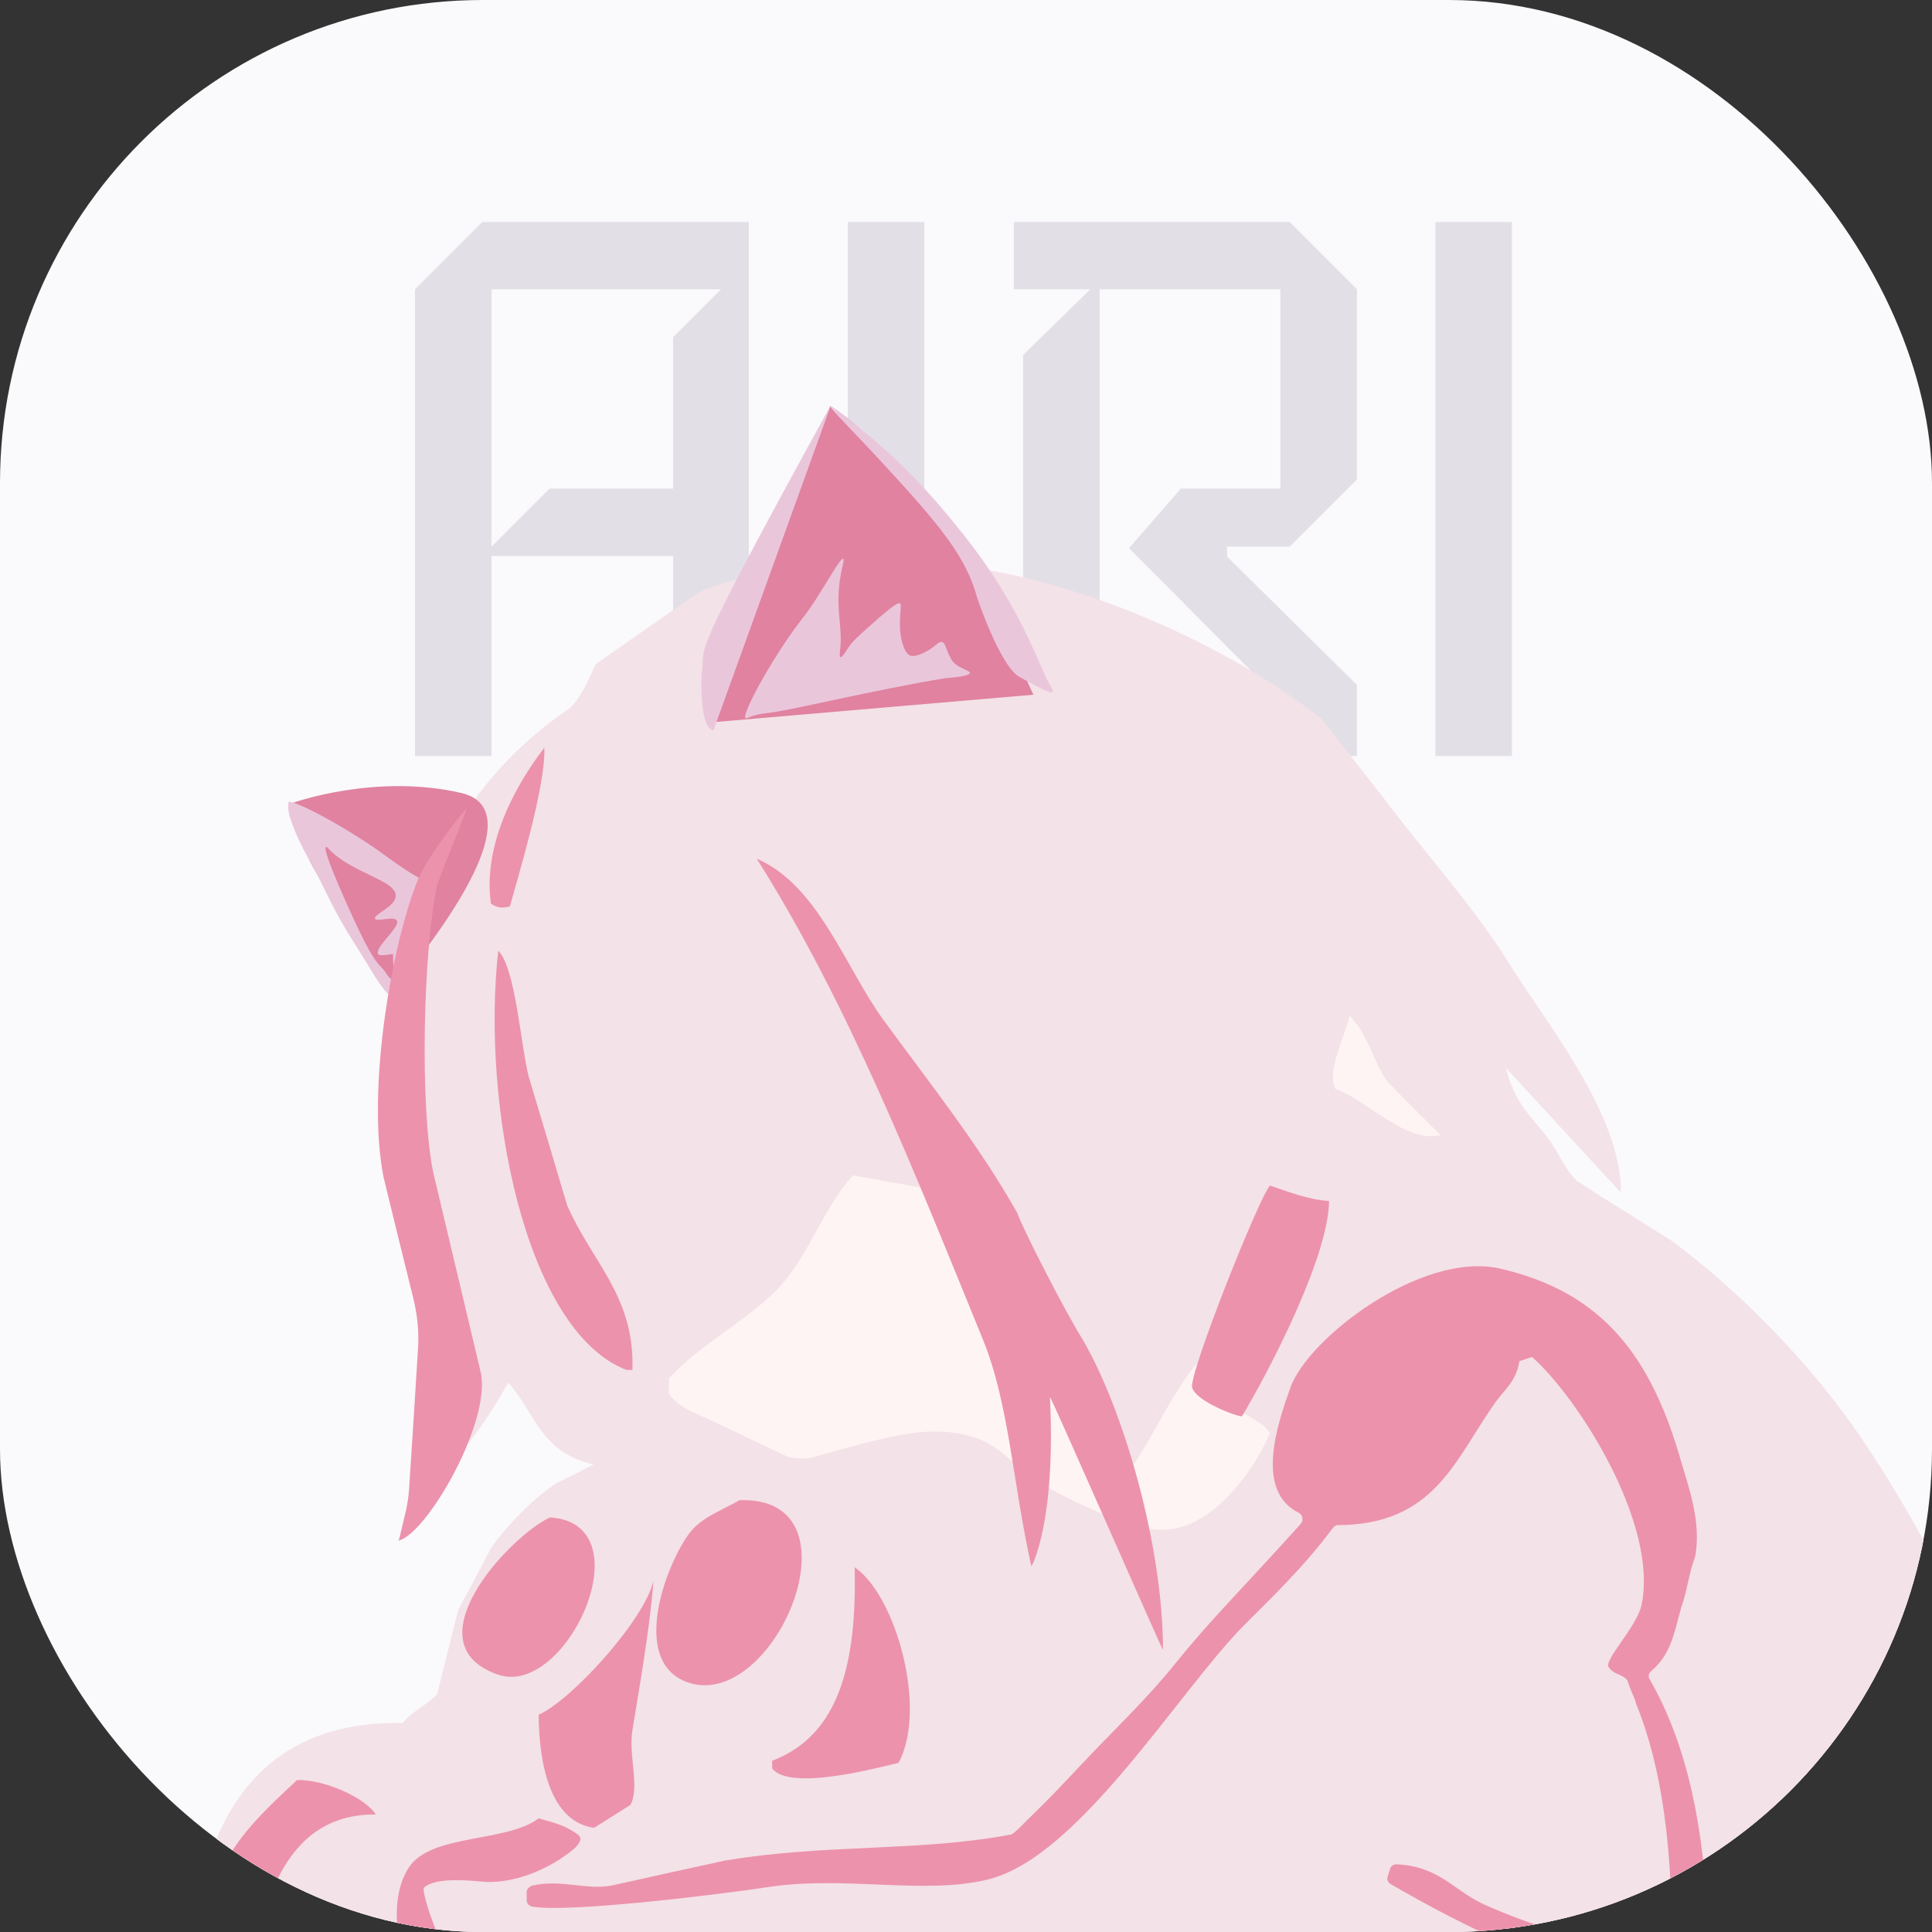 <svg width="1500" height="1500" viewBox="0 0 1500 1500" fill="none" xmlns="http://www.w3.org/2000/svg">
<rect x="0" y="0" width="1500" height="1500" fill="#333333" stroke="none"/>
<g clip-path="url(#clip0_536_557)">
<rect width="1500" height="1500" rx="375" fill="#FAF9FB"/>
<path d="M581.4 587H522.6V431.6H381.6V587H322.2V224.6L374.4 172.4H581.4V587ZM559.8 224.6H381.6V424.4L426.6 379.4H522.6V261.8L559.8 224.6ZM717.628 587H658.228V172.4H717.628V587ZM1053.55 587H994.153L995.353 545L876.553 425.6L916.753 379.4H994.153V224.6H853.753V587H794.353V275.6L846.553 224.6H787.153V172.4H1001.35L1053.55 224.6V372.2L1001.35 424.4H952.753V432.2L1053.55 531.8V587ZM1173.86 587H1114.46V172.4H1173.86V587Z" fill="#E3DFE6"/>
<path d="M703.293 1218.3L479.705 1080.15L642.7 831.11L1040.19 1047.43L1002.62 1251.02L703.293 1218.3Z" fill="#FFF4F4"/>
<path d="M1017.16 896.55V755.975H1102.6L1168.04 951.69L1017.16 896.55Z" fill="#FFF4F4"/>
<g clip-path="url(#clip1_536_557)">
<path fill-rule="evenodd" clip-rule="evenodd" d="M1505.15 2027.87C1484.43 2058.4 1424.18 2097.38 1390.65 2117.01C1374.84 2126.28 1357.67 2123.56 1334.22 2127.37C1233.08 2143.73 1132.48 2122.19 1050.15 2097.66C1030.25 2091.66 980.906 2054.04 959.642 2061.94C929.109 2075.58 933.47 2112.38 917.931 2140.73C907.572 2162.54 880.31 2241.87 871.859 2259.59C850.322 2304.85 823.332 2351.47 797.433 2393.45C777.532 2425.89 726.553 2486.41 669.575 2454.52C642.859 2439.52 644.222 2418.8 640.132 2397.27C639.86 2396.45 639.86 2384.73 639.042 2384.73C636.043 2384.73 636.043 2384.73 632.499 2384.73C625.593 2393.09 618.595 2401.45 611.507 2409.81C571.978 2446.06 512.547 2437.34 498.643 2383.09C489.374 2347.38 506.549 2311.39 516.363 2287.95C534.72 2231.42 553.076 2174.9 571.432 2118.38C581.247 2071.49 558.892 2033.32 546.079 2002.51C522.088 1943.63 515.273 1873.56 491.01 1813.59C480.923 1788.23 461.567 1775.15 453.933 1757.16C444.937 1735.62 425.036 1647.29 409.224 1639.66C358.517 1616.76 344.886 1693.09 315.716 1703.45C256.285 1724.71 230.386 1641.02 226.569 1597.95C177.225 1581.59 140.149 1507.44 163.867 1439.01C184.858 1379.31 229.023 1336.23 312.717 1337.87C320.077 1328.6 331.527 1323.96 339.433 1315.51L355.791 1250.08C364.333 1234.27 372.784 1218.37 381.144 1202.38C392.867 1185.2 414.131 1163.39 431.579 1151.94C441.575 1147.03 451.48 1142.04 461.294 1136.95C455.842 1135.68 450.935 1134.13 446.573 1132.31C418.766 1120.05 414.131 1096.33 394.502 1073.15C392.594 1078.06 370.785 1114.59 358.789 1125.23C354.791 1122.68 350.793 1120.14 346.794 1117.59C339.706 1106.41 339.433 1028.45 333.436 1004.73C285.727 813.349 302.357 646.233 440.575 551.089C451.48 543.728 459.113 521.374 462.93 515.376C489.101 497.02 515.364 478.663 541.717 460.307C570.069 446.404 609.054 444.223 650.219 438.225C666.031 437.68 681.934 437.134 697.927 436.589C818.698 435.499 957.461 503.108 1026.43 558.45C1042.25 578.806 1058.15 599.161 1074.14 619.517C1106.58 662.863 1142.84 701.848 1172.28 749.011C1200.09 793.72 1259.25 865.964 1258.43 925.94C1228.63 893.59 1198.91 861.33 1169.29 829.161C1177.46 863.783 1196 870.871 1209.36 895.407C1213.45 903.04 1218.9 912.037 1224.36 916.944C1231.44 921.488 1238.62 926.122 1245.89 930.848C1262.98 941.571 1280.06 952.294 1297.14 963.017C1352.21 1003.64 1407.28 1060.61 1445.72 1117.59C1512.79 1217.1 1561.04 1328.6 1591.57 1465.73C1636.28 1666.65 1589.12 1905.46 1505.15 2027.87ZM1036.79 845.518C1059.42 852.606 1092.13 888.592 1118.58 881.231C1118.58 881.231 1089.95 853.424 1077.14 839.52C1067.6 826.707 1066.78 816.348 1055.06 797.264L1047.97 788.541C1043.88 805.443 1029.71 831.614 1036.79 845.518ZM996.718 1099.87C995.9 1098.51 986.631 1113.5 986.086 1112.68C978.998 1103.14 974.909 1103.69 963.731 1095.78C954.735 1084.88 950.646 1061.7 941.649 1050.8C921.475 1053.53 892.305 1124.68 876.22 1141.58C875.312 1141.04 874.312 1140.49 873.222 1139.95C860.681 1094.69 768.809 944.751 736.367 925.94C711.649 921.397 686.932 916.944 662.214 912.582C638.497 938.481 627.592 976.648 602.784 1001.73C577.43 1027.08 543.625 1043.71 519.362 1070.16V1081.88C527.813 1094.42 541.444 1097.15 555.075 1104.23C573.977 1113.14 592.788 1122.04 611.507 1130.95C617.232 1132.31 623.23 1132.59 628.955 1132.04C639.314 1131.22 649.401 1128.5 656.217 1126.59C686.477 1118.14 722.191 1126.04 749.998 1132.59C769.354 1137.22 780.258 1150.58 794.435 1159.3C821.151 1175.93 848.959 1181.38 873.222 1199.38C876.311 1203.38 879.31 1207.37 882.218 1211.37C908.935 1221.73 995.355 1126.86 996.718 1099.87Z" fill="#F3E2E7"/>
<path d="M548.259 561.172L644.494 315.27C644.494 315.27 717.556 353.164 802.34 539.362L548.259 561.172Z" fill="#E082A0"/>
<path d="M227.387 623.336C227.387 623.336 291.452 600.164 358.244 615.703C425.308 631.242 305.356 768.37 305.356 768.37C305.356 768.37 215.119 646.781 227.387 623.336Z" fill="#E082A0"/>
<path d="M544.715 523.28C544.715 523.28 542.534 565.809 553.984 566.899L644.766 315.544C644.766 315.272 644.494 315.272 644.494 315.544C528.085 527.369 549.077 497.654 544.715 523.28Z" fill="#EAC6DB"/>
<path d="M790.89 525.191C776.714 516.467 759.539 467.123 758.448 463.306C749.724 431.683 728.733 406.602 685.386 359.711C663.304 335.721 643.676 316.365 644.493 315.274C645.311 314.456 663.032 328.632 673.118 337.084C696.836 356.712 718.646 378.249 745.635 412.054C795.252 473.666 806.702 518.921 816.243 533.642C816.516 534.187 817.879 536.368 817.061 537.186C815.971 538.549 809.701 535.278 802.34 531.461C797.16 528.735 792.253 526.009 790.89 525.191Z" fill="#EAC6DB"/>
<path d="M578.793 557.633C576.34 555.998 588.335 531.189 606.873 502.837C622.139 479.392 623.775 481.3 637.951 458.127C645.857 445.587 652.945 433.046 654.581 433.864C655.672 434.137 654.309 438.226 653.218 443.951C647.493 471.758 654.854 485.662 652.128 505.563C652.128 506.653 651.582 509.925 652.673 510.197C653.763 510.743 656.762 505.563 659.761 501.201C662.76 497.112 667.667 492.75 677.209 484.299C696.019 467.396 697.928 467.942 698.745 468.487C700.381 469.577 698.473 473.121 698.745 486.207C698.745 487.297 698.745 497.384 703.107 505.563C703.653 506.381 704.47 507.744 705.834 508.562C707.742 509.652 710.468 509.925 717.011 506.926C726.825 502.292 728.188 497.657 731.46 498.475C734.186 499.293 733.641 502.837 738.548 511.833C742.092 518.649 754.087 520.557 752.997 522.738C751.633 525.464 735.549 526.282 733.913 526.555C677.208 535.824 612.053 552.181 594.06 553.816C592.697 554.089 589.152 554.362 584.791 555.725C580.429 557.088 579.338 558.178 578.793 557.633Z" fill="#EAC6DB"/>
<path d="M306.174 761.556C308.627 763.737 306.991 771.915 304.265 772.733C302.357 773.279 298.813 771.098 287.363 752.014C275.368 732.113 270.188 725.57 259.01 704.579C248.924 684.95 243.199 671.592 239.654 666.685C239.654 666.685 230.113 650.873 224.933 633.97C224.115 631.244 223.843 628.245 223.843 628.245C223.843 626.064 223.57 623.611 224.115 622.793C226.023 620.339 261.464 637.787 294.178 660.687C303.175 667.23 323.621 682.224 329.891 683.314C330.164 683.587 330.982 683.587 331.527 684.405C333.708 687.131 324.984 693.129 321.985 702.125C314.897 721.754 314.897 739.201 312.444 744.108C309.172 750.379 306.991 754.468 306.174 754.468C305.356 754.468 305.083 740.564 305.083 740.564C305.083 740.564 294.996 742.745 293.633 740.837C290.362 735.657 311.081 719.845 308.082 714.665C305.901 710.849 292.27 716.029 291.179 713.302C289.544 710.031 307.264 704.033 307.264 695.31C307.264 683.314 272.914 677.862 255.466 659.324C254.921 658.506 253.831 657.415 253.013 657.688C249.741 659.324 272.096 709.213 282.456 729.932C293.633 751.742 295.269 748.47 299.903 755.831C300.449 756.649 301.539 758.557 303.72 760.193C305.083 761.011 305.628 761.011 306.174 761.556Z" fill="#EAC6DB"/>
<path d="M1505.15 2027.86C1484.43 2058.4 1424.18 2097.38 1390.65 2117.01C1374.84 2126.28 1357.67 2123.55 1334.22 2127.37C1233.08 2143.73 1132.48 2122.19 1050.15 2097.66C1030.25 2091.66 980.906 2054.04 959.642 2061.94C929.109 2075.57 933.47 2112.38 917.931 2140.73C907.572 2162.54 880.31 2241.87 871.859 2259.59C850.322 2304.85 823.332 2351.46 797.433 2393.45C777.532 2425.89 726.553 2486.41 669.575 2454.51C642.859 2439.52 644.222 2418.8 640.132 2397.26C639.86 2396.45 639.86 2384.72 639.042 2384.72C636.043 2384.72 636.043 2384.72 632.499 2384.72C625.593 2393.08 618.595 2401.44 611.507 2409.8C571.978 2446.06 512.547 2437.34 498.643 2383.09C489.374 2347.37 506.549 2311.39 516.363 2287.94C534.72 2231.42 553.076 2174.9 571.432 2118.37C581.247 2071.48 558.892 2033.32 546.079 2002.51C522.088 1943.63 515.273 1873.56 491.01 1813.59C480.923 1788.23 461.567 1775.15 453.933 1757.15C444.937 1735.62 425.036 1647.29 409.224 1639.66C358.517 1616.76 344.886 1693.09 315.716 1703.45C256.285 1724.71 230.386 1641.02 226.569 1597.94C177.225 1581.59 140.149 1507.44 163.867 1439.01C184.858 1379.3 229.023 1336.23 312.717 1337.87C320.077 1328.6 331.527 1323.96 339.433 1315.51L355.791 1250.08C364.333 1234.27 372.784 1218.37 381.144 1202.37C392.867 1185.2 414.131 1163.39 431.579 1151.94C441.575 1147.03 451.48 1142.03 461.294 1136.95C455.842 1135.67 450.935 1134.13 446.573 1132.31C456.932 1129.31 466.201 1128.49 473.835 1128.49C512.274 1128.22 527.813 1150.03 570.069 1148.67C589.153 1147.85 589.152 1143.22 628.955 1132.04C688.931 1115.14 718.919 1106.69 749.453 1114.05C784.893 1122.5 779.168 1140.76 840.507 1168.57C872.676 1183.02 895.576 1193.11 920.112 1184.65C944.103 1176.2 961.278 1153.3 967.82 1144.58C977.635 1131.22 982.815 1119.5 984.45 1115.95C984.45 1115.95 987.449 1109.41 994.537 1096.6C1005.71 1076.7 1026.71 1042.62 1062.15 995.456C1099.77 946.112 1185.64 933.299 1245.89 930.846C1262.98 941.569 1280.06 952.292 1297.14 963.015C1352.21 1003.64 1407.28 1060.61 1445.72 1117.59C1512.79 1217.1 1561.04 1328.6 1591.57 1465.72C1636.28 1666.64 1589.12 1905.46 1505.15 2027.86Z" fill="url(#paint0_linear_536_557)"/>
<path d="M422.582 580.531C424.218 609.156 400.5 686.58 395.865 703.755C394.775 704.028 393.412 704.3 391.776 704.573C388.232 704.846 384.688 704.028 381.689 701.847L381.144 701.574C374.874 656.319 399.409 610.792 422.582 580.531Z" fill="#EC92AD"/>
<path d="M362.334 627.689C356.064 646.228 345.977 668.037 339.707 686.575C339.343 687.12 339.161 687.757 339.161 688.484C328.529 738.645 325.803 859.143 336.435 910.668C348.794 962.647 361.153 1014.63 373.511 1066.61C380.6 1106.14 330.71 1191.47 309.446 1196.1C309.991 1195.28 312.717 1183.01 315.171 1172.93C316.443 1167.29 317.261 1161.66 317.625 1156.03C319.987 1120.22 322.259 1084.42 324.44 1048.61C325.53 1034.98 324.167 1021.35 320.896 1007.99C313.081 976.551 305.357 945.109 297.723 913.667C284.365 844.694 304.539 731.83 324.44 683.031C332.346 663.675 361.516 627.689 362.334 627.689Z" fill="#EC92AD"/>
<path d="M587.517 666.68C635.225 687.126 656.489 751.464 685.659 791.539C720.827 839.793 760.084 888.864 789.8 941.752C793.889 953.747 827.421 1019.18 840.507 1039.9C872.131 1093.87 902.937 1199.65 902.937 1280.89C901.846 1280.35 816.244 1084.6 815.153 1084.6C820.061 1182.2 800.705 1217.1 800.705 1216.01C785.983 1149.76 783.53 1090.06 763.083 1039.9C710.468 910.946 658.398 778.726 587.517 666.68Z" fill="#EC92AD"/>
<path d="M386.869 738.1C400.5 752.003 404.317 812.525 410.587 836.243C420.583 869.502 430.488 902.671 440.303 935.748C459.659 980.185 492.918 1006.36 491.01 1063.61C489.556 1063.61 488.011 1063.61 486.375 1063.61C407.316 1033.07 373.511 856.144 386.869 738.1Z" fill="#EC92AD"/>
<path d="M1031.89 932.48C1031.34 976.917 983.905 1066.88 964.277 1099.6C961.005 1100.14 928.564 1088.15 925.565 1077.24C922.839 1066.61 978.726 926.755 986.086 920.484C999.717 925.119 1015.53 931.389 1031.89 932.48Z" fill="#EC92AD"/>
<path d="M1296.05 1541.24C1223.54 1541.78 1130.85 1492.44 1079.59 1462.72C1077.69 1461.63 1076.6 1459.18 1077.41 1457C1077.96 1454.82 1078.78 1452.64 1079.32 1450.73C1080.14 1448.55 1082.05 1447.46 1084.23 1447.46C1117.49 1448.82 1129.48 1468.45 1152.11 1478.54C1189.46 1495.44 1243.44 1512.61 1292.78 1514.25C1295.51 1514.25 1297.96 1512.07 1297.96 1509.07C1298.51 1437.1 1290.6 1372.76 1270.7 1323.96C1270.52 1323.78 1270.43 1323.6 1270.43 1323.42C1269.06 1317.42 1265.52 1311.69 1263.88 1305.69C1263.88 1305.15 1263.34 1304.33 1262.79 1303.79C1258.98 1299.7 1252.43 1299.97 1248.89 1294.25C1245.35 1288.52 1270.97 1262.89 1274.52 1245.99C1287.6 1183.02 1225.45 1085.42 1189.46 1053.52C1185.1 1054.89 1184.01 1055.43 1179.65 1056.79C1176.92 1073.42 1167.65 1078.88 1159.74 1090.6C1128.94 1134.76 1113.13 1183.83 1038.43 1184.11C1036.52 1184.11 1035.16 1186.02 1033.79 1187.65C1012.26 1216.55 986.086 1241.63 966.185 1261.53C915.478 1312.51 837.781 1442 767.173 1459.18C717.556 1471.45 655.944 1455.91 595.968 1465.18C564.344 1470.08 440.03 1485.62 412.768 1480.17C410.314 1479.63 408.679 1477.17 408.951 1474.72C409.224 1470.08 407.316 1466.81 412.768 1464.09C435.395 1458.63 455.569 1467.9 475.47 1463.81C504.731 1457.27 533.993 1450.82 563.254 1444.46C563.254 1444.46 563.345 1444.46 563.526 1444.46C641.768 1431.37 713.194 1437.92 785.166 1424.28C786.801 1424.01 794.435 1416.38 795.525 1415.02C818.425 1392.93 829.875 1380.12 845.687 1363.49C868.314 1339.77 892.305 1316.87 912.751 1291.25C940.286 1257.17 960.732 1237.54 1006.8 1186.56C1009.8 1183.29 1011.44 1181.65 1011.17 1179.75C1011.17 1178.11 1011.17 1175.93 1007.9 1174.29C974.363 1157.12 991.538 1106.41 1001.9 1077.24C1015.53 1039.07 1103.31 971.464 1164.11 984.822C1246.16 1003.36 1282.7 1055.7 1305.32 1135.04C1310.78 1153.85 1321.41 1182.47 1315.95 1209.19C1315.77 1209.37 1315.68 1209.55 1315.68 1209.73C1311.32 1221.18 1309.41 1237.54 1305.05 1248.72C1305.05 1248.9 1305.05 1248.99 1305.05 1248.99C1299.33 1269.98 1296.87 1284.7 1281.88 1297.52C1279.97 1299.15 1279.42 1301.88 1280.79 1303.79C1310.78 1355.86 1323.59 1422.1 1326.04 1497.89C1327.68 1540.15 1324.13 1601.21 1331.49 1636.65C1331.77 1638.29 1333.13 1639.65 1334.49 1640.2C1397.2 1667.46 1556.4 1803.77 1574.94 1867.02C1575.12 1867.93 1575.12 1868.74 1574.94 1869.47C1570.58 1888.01 1564.31 1905.46 1558.04 1922.36C1557.86 1922.9 1557.5 1923.45 1556.95 1924C1514.42 1970.61 1428 2024.86 1334.49 1983.7C1281.33 1960.25 1245.62 1928.36 1209.63 1885.83C1185.1 1856.93 1161.11 1824.22 1137.39 1793.96C1097.86 1743.79 1066.24 1689 1028.89 1636.11C1012.53 1613.21 997.263 1586.49 979.816 1563.59C979.816 1563.41 979.725 1563.23 979.543 1563.05C968.093 1551.23 956.734 1539.42 945.466 1527.61C942.467 1522.15 944.375 1520.79 947.374 1518.07C948.101 1517.52 948.919 1517.16 949.828 1516.97C969.456 1513.7 989.63 1542.33 999.172 1554.87C999.172 1555.05 999.263 1555.14 999.444 1555.14C1017.16 1573.13 1031.89 1598.76 1048.24 1619.21C1048.42 1619.39 1048.52 1619.48 1048.52 1619.48C1063.78 1643.2 1078.78 1660.1 1094.32 1683.82C1153.47 1767.78 1218.36 1880.1 1305.32 1935.17C1328.5 1949.89 1375.11 1980.43 1415.46 1972.25C1460.44 1963.25 1490.43 1943.35 1521.78 1924C1536.78 1914.45 1541.96 1894.82 1533.23 1879.01C1487.16 1796.95 1393.65 1699.36 1307.5 1674.28C1305.32 1673.73 1303.96 1671.82 1303.69 1669.64C1302.78 1628.57 1301.87 1587.4 1300.96 1546.14C1300.96 1543.42 1298.78 1541.24 1296.05 1541.24Z" fill="#EC92AD"/>
<path d="M574.159 1164.75C672.029 1161.21 601.693 1329.41 534.084 1306.24C488.556 1290.43 516.909 1214.64 535.447 1190.1C544.989 1177.84 559.983 1172.93 574.159 1164.75Z" fill="#EC92AD"/>
<path d="M426.944 1178.11C501.915 1182.75 440.03 1318.24 386.869 1300.24C317.897 1276.8 394.503 1193.65 426.944 1178.11Z" fill="#EC92AD"/>
<path d="M663.577 1216.83C695.474 1238.64 720.282 1326.42 697.655 1368.68C682.115 1372.22 613.415 1391.03 599.512 1373.04C599.512 1371.04 599.512 1369.04 599.512 1367.04C652.945 1346.87 665.213 1288.52 663.577 1216.83Z" fill="#EC92AD"/>
<path d="M507.367 1227.18C504.64 1264.8 494.826 1319.33 491.01 1343.32C487.738 1362.67 497.007 1388.02 489.374 1401.38C480.105 1407.2 470.745 1413.11 461.294 1419.1C426.944 1414.47 418.493 1369.21 418.22 1331.32C443.574 1320.14 500.551 1257.71 507.367 1227.18Z" fill="#EC92AD"/>
<path d="M230.658 1382.03C251.65 1381.48 283.546 1395.66 291.725 1408.75C217.3 1408.2 201.761 1485.62 190.583 1549.96C189.129 1549.42 187.675 1548.96 186.221 1548.6C140.694 1468.45 178.861 1430.01 230.658 1382.03Z" fill="#EC92AD"/>
<path d="M418.221 1411.75C429.671 1415.29 437.577 1416.38 448.209 1424.01C452.298 1427.01 450.935 1429.74 446.573 1434.65C426.127 1452.09 397.229 1463.27 373.511 1460.82C359.608 1459.45 339.706 1458.36 330.71 1464.36C328.529 1465.45 328.802 1467.36 329.074 1469C336.162 1508.25 395.048 1608.3 379.236 1639.93C374.602 1640.2 373.239 1640.2 368.877 1640.2C349.793 1612.12 284.365 1503.07 317.079 1450.46C333.709 1423.47 393.14 1430.83 418.221 1411.75Z" fill="#EC92AD"/>
</g>
</g>
<defs>
<linearGradient id="paint0_linear_536_557" x1="73.676" y1="2463.54" x2="73.676" y2="930.734" gradientUnits="userSpaceOnUse">
<stop stop-color="#F3E2E7"/>
<stop offset="1" stop-color="#F3E2E7"/>
</linearGradient>
<clipPath id="clip0_536_557">
<rect width="1500" height="1500" rx="375" fill="white"/>
</clipPath>
<clipPath id="clip1_536_557">
<rect width="1819" height="1819" fill="white" transform="translate(-42 -202)"/>
</clipPath>
</defs>
</svg>
